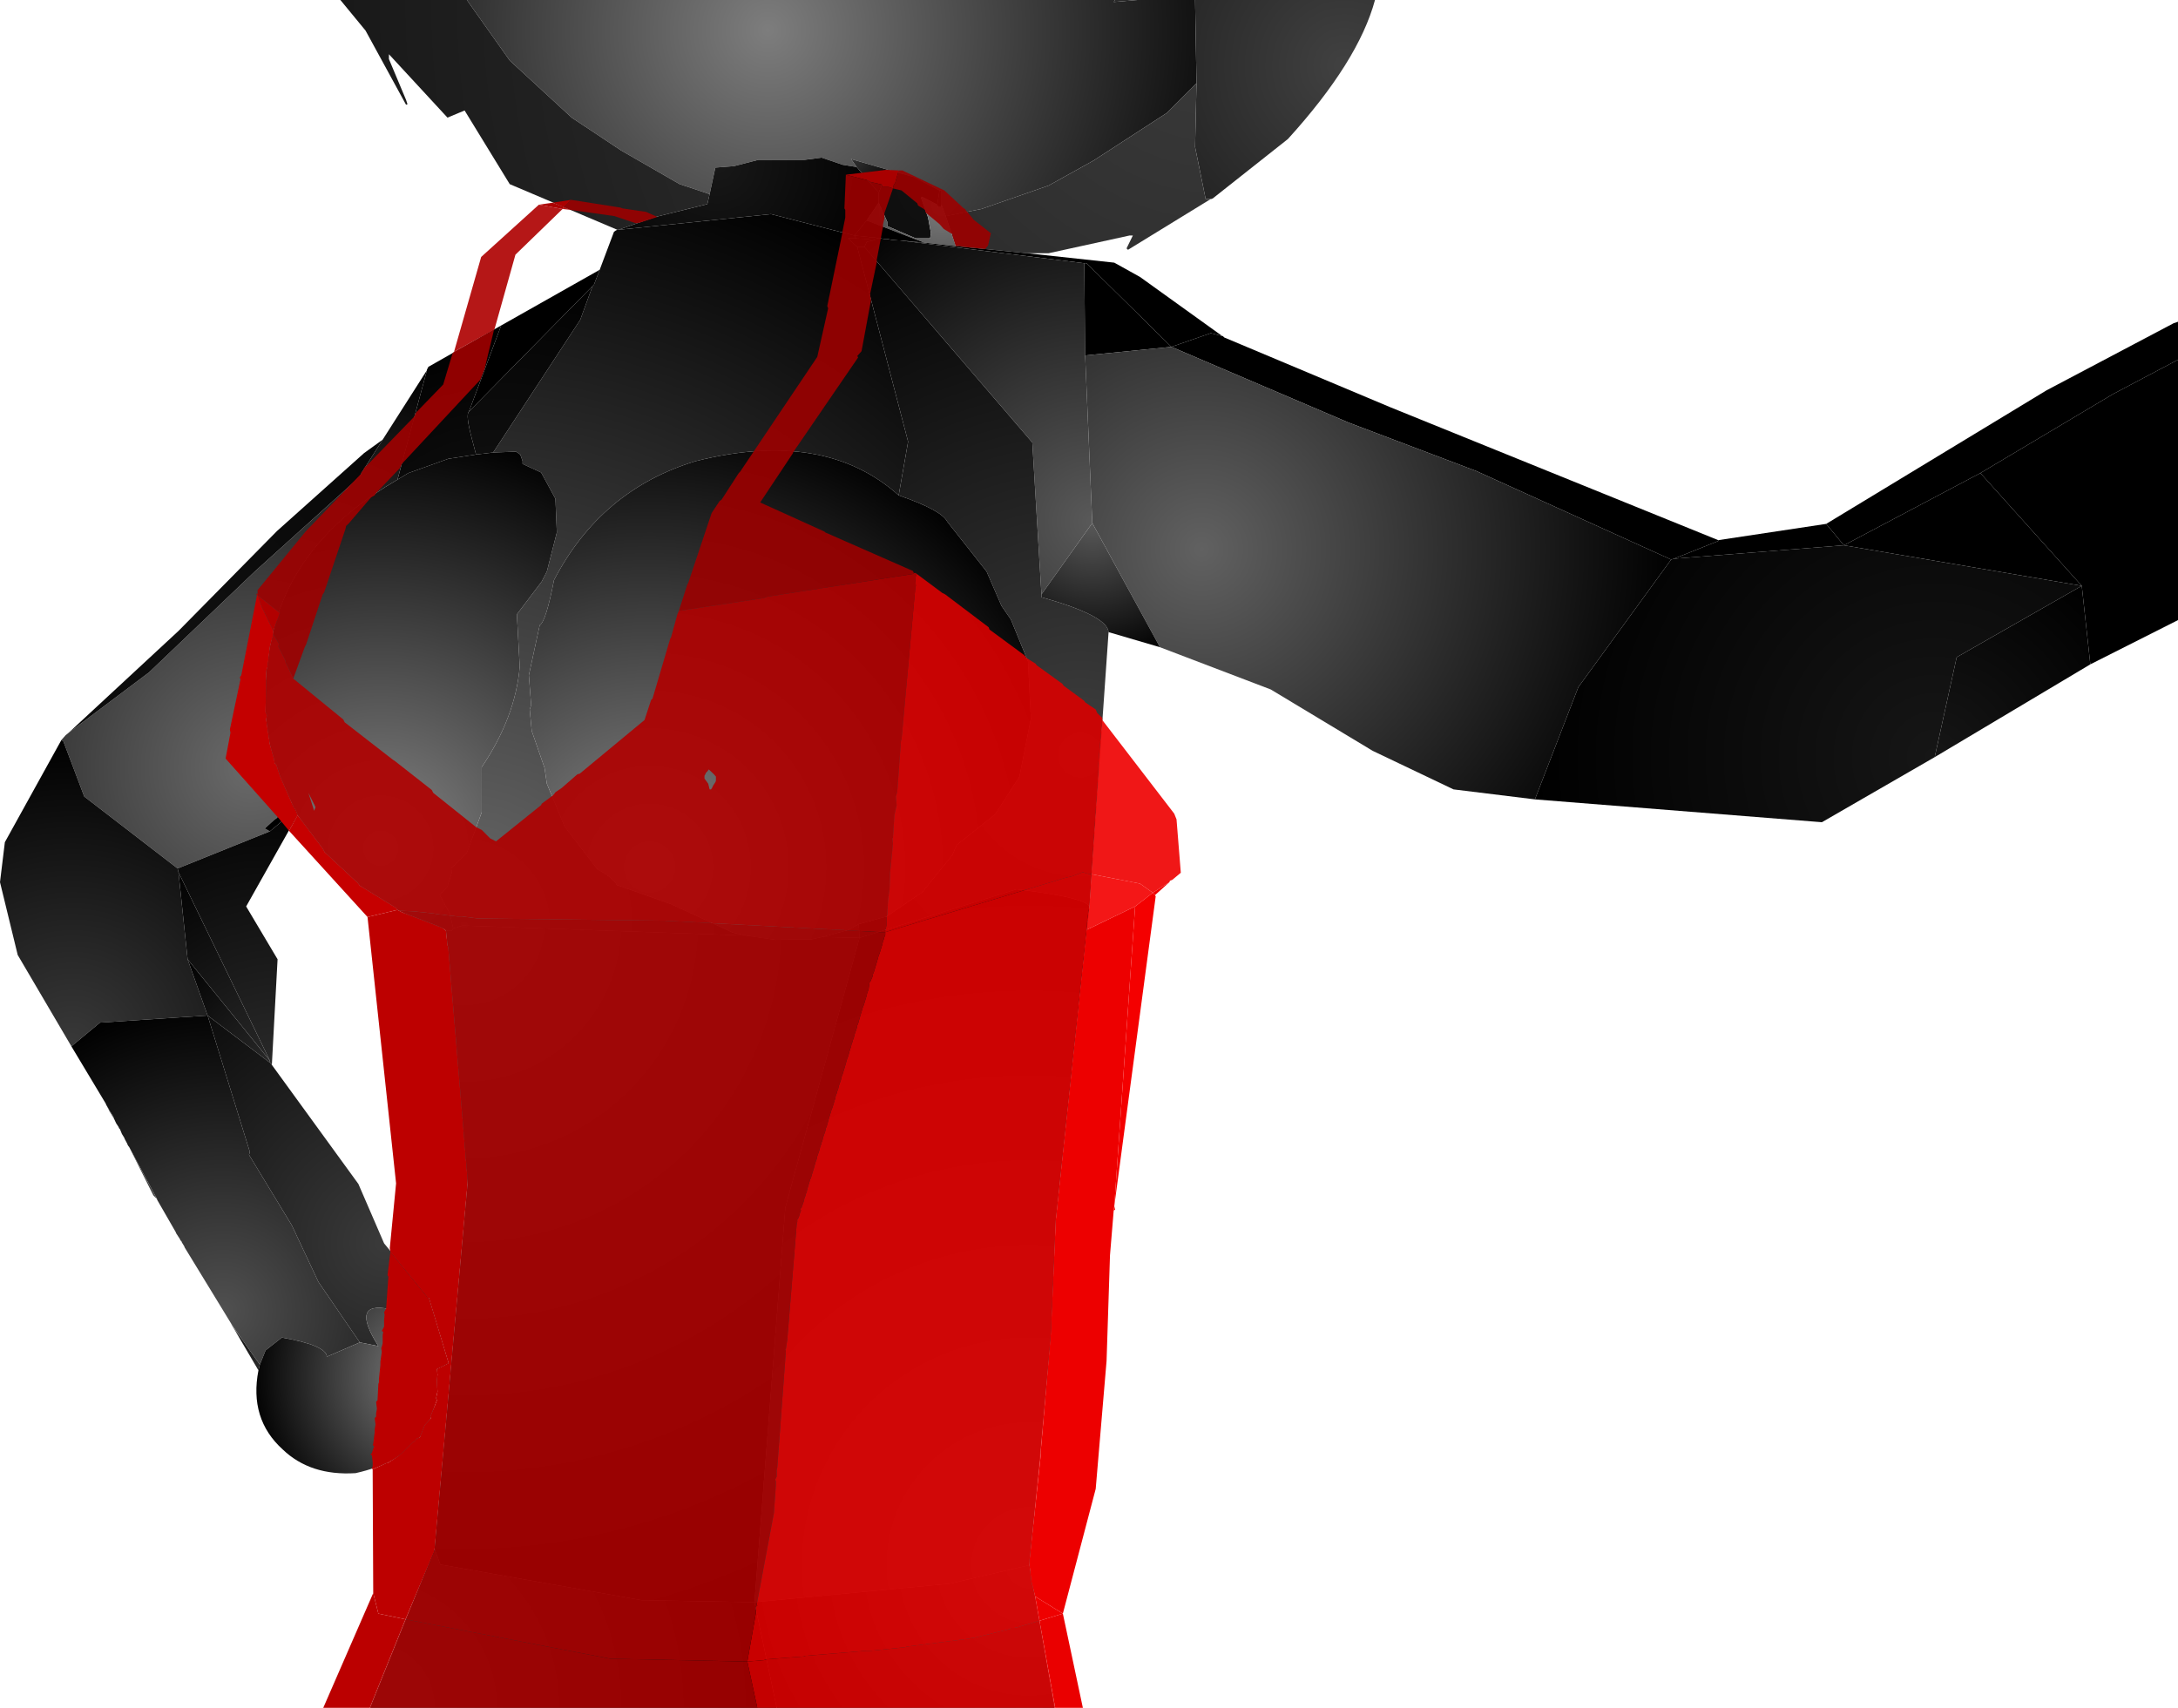 <?xml version="1.0" encoding="UTF-8" standalone="no"?>
<svg xmlns:xlink="http://www.w3.org/1999/xlink" height="299.1px" width="381.35px" xmlns="http://www.w3.org/2000/svg">
  <g transform="matrix(1.0, 0.0, 0.0, 1.0, 382.25, 300.0)">
    <path d="M-300.5 -300.0 L-187.0 -300.0 -187.25 -299.65 -183.15 -300.0 -173.0 -300.0 -172.75 -285.4 -177.9 -280.25 -190.75 -271.9 -198.65 -267.5 -210.4 -263.4 -216.65 -262.15 -217.4 -264.15 -217.4 -266.65 -217.75 -266.65 -222.25 -269.0 -226.75 -270.25 -233.25 -272.15 -232.25 -270.75 -234.75 -271.15 -238.4 -272.4 -241.4 -272.0 -249.5 -272.0 -253.75 -270.9 -257.0 -270.65 -258.0 -266.0 -263.25 -267.75 -273.5 -273.65 -282.15 -279.4 -293.0 -289.4 -300.5 -300.0" fill="url(#gradient0)" fill-rule="evenodd" stroke="none"/>
    <path d="M-187.0 -300.0 L-183.15 -300.0 -187.25 -299.65 -187.0 -300.0" fill="url(#gradient1)" fill-rule="evenodd" stroke="none"/>
    <path d="M-173.0 -300.0 L-141.5 -300.0 Q-144.4 -289.25 -156.75 -275.65 L-169.9 -265.25 -170.15 -265.15 -170.25 -265.15 -171.15 -265.15 -173.0 -274.25 -172.75 -285.4 -173.0 -300.0" fill="url(#gradient2)" fill-rule="evenodd" stroke="none"/>
    <path d="M-274.15 -259.75 L-293.0 -267.75 -300.9 -280.65 -303.9 -279.4 -314.15 -290.5 -314.15 -289.65 -311.15 -282.5 -310.9 -281.75 -311.15 -281.65 -318.25 -294.65 -322.65 -300.0 -300.5 -300.0 -293.0 -289.4 -282.15 -279.4 -273.5 -273.65 -263.25 -267.75 -258.0 -266.0 -258.4 -264.25 -267.5 -262.0 -274.0 -259.75 -274.15 -259.75 M-170.25 -265.15 L-184.75 -256.25 -185.0 -256.5 -183.9 -258.75 -184.5 -258.75 -198.65 -255.65 -202.4 -255.65 -214.9 -256.9 -216.65 -262.15 -210.4 -263.4 -198.65 -267.5 -190.75 -271.9 -177.9 -280.25 -172.75 -285.4 -173.0 -274.25 -171.15 -265.15 -170.25 -265.15" fill="url(#gradient3)" fill-rule="evenodd" stroke="none"/>
    <path d="M-228.4 -264.5 L-230.5 -261.4 -232.65 -258.75 -247.25 -262.5 -274.0 -259.75 -267.5 -262.0 -258.4 -264.25 -258.0 -266.0 -257.0 -270.65 -253.75 -270.9 -249.5 -272.0 -241.4 -272.0 -238.4 -272.4 -234.75 -271.15 -232.25 -270.75 -228.4 -266.25 -228.4 -264.5" fill="url(#gradient4)" fill-rule="evenodd" stroke="none"/>
    <path d="M-232.25 -270.75 L-233.25 -272.15 -226.75 -270.25 -228.4 -266.25 -232.25 -270.75" fill="url(#gradient5)" fill-rule="evenodd" stroke="none"/>
    <path d="M-226.75 -270.25 L-222.25 -269.0 -217.75 -266.65 -218.15 -264.15 -220.75 -265.5 -221.0 -265.4 -219.75 -261.9 -219.25 -259.15 -219.4 -258.25 -221.9 -258.25 -226.9 -260.4 -226.9 -261.15 -228.4 -264.5 -228.4 -266.25 -226.75 -270.25" fill="url(#gradient6)" fill-rule="evenodd" stroke="none"/>
    <path d="M-217.75 -266.65 L-217.4 -266.65 -217.4 -264.15 -217.5 -263.75 -218.0 -263.75 -218.15 -264.15 -217.75 -266.65" fill="url(#gradient7)" fill-rule="evenodd" stroke="none"/>
    <path d="M-216.65 -262.15 L-214.9 -256.9 -220.4 -257.5 -230.5 -261.4 -228.4 -264.5 -226.9 -261.15 -226.9 -260.4 -221.9 -258.25 -219.4 -258.25 -219.25 -259.15 -219.75 -261.9 -221.0 -265.4 -220.75 -265.5 -218.15 -264.15 -218.0 -263.75 -217.5 -263.75 -217.4 -264.15 -216.65 -262.15" fill="url(#gradient8)" fill-rule="evenodd" stroke="none"/>
    <path d="M-304.15 -136.9 L-304.4 -137.25 -303.9 -137.0 -304.15 -136.9 M-277.25 -252.75 L-274.75 -259.4 -274.4 -259.65 -274.15 -259.75 -274.0 -259.75 -247.25 -262.5 -232.65 -258.75 -232.4 -258.25 -233.75 -258.25 -232.15 -256.75 -223.25 -222.65 -224.9 -213.25 Q-237.9 -224.9 -260.4 -219.25 -277.0 -214.25 -285.25 -198.4 -286.65 -191.15 -287.75 -190.5 L-289.65 -181.75 -289.25 -176.5 -289.5 -175.75 -289.15 -172.0 -286.9 -165.5 -286.5 -162.75 -283.4 -155.25 -277.65 -147.75 Q-274.9 -146.25 -274.25 -145.0 L-264.75 -141.65 -253.9 -136.65 -251.65 -136.15 -301.25 -137.9 -302.9 -137.4 -303.5 -140.0 -305.25 -143.25 -303.9 -144.75 -303.15 -147.15 -303.25 -147.9 -300.5 -150.65 -297.9 -157.75 -297.9 -165.65 Q-292.0 -174.4 -291.25 -183.25 L-291.75 -192.4 -287.4 -198.15 -286.5 -199.9 -284.75 -206.75 -285.0 -212.65 -287.5 -217.25 -290.75 -218.75 -290.75 -219.25 -291.15 -220.4 -291.9 -220.9 -295.9 -220.75 -280.65 -244.0 -278.5 -249.9 -278.25 -250.15 -277.25 -252.75 M-231.9 -138.15 L-231.75 -135.75 -238.25 -135.9 -233.65 -137.15 -231.9 -138.15" fill="url(#gradient9)" fill-rule="evenodd" stroke="none"/>
    <path d="M-230.5 -261.4 L-220.4 -257.5 -224.75 -257.9 -225.0 -257.9 -226.15 -258.0 -226.9 -258.15 -227.4 -258.15 -228.0 -258.25 -228.5 -258.25 -229.0 -258.4 -229.75 -258.4 -230.15 -258.5 -232.65 -258.75 -230.5 -261.4" fill="url(#gradient10)" fill-rule="evenodd" stroke="none"/>
    <path d="M-202.4 -255.65 L-187.15 -254.0 -182.65 -251.5 -168.25 -241.15 -170.25 -241.65 -177.15 -239.25 -192.0 -253.9 -192.4 -253.9 -224.75 -257.9 -220.4 -257.5 -214.9 -256.9 -202.4 -255.65" fill="url(#gradient11)" fill-rule="evenodd" stroke="none"/>
    <path d="M-192.25 -237.75 L-191.0 -208.4 -199.9 -195.9 -201.5 -222.5 -230.9 -256.75 -230.5 -257.65 -228.9 -258.0 -232.4 -258.25 -232.65 -258.75 -230.15 -258.5 -229.75 -258.4 -229.0 -258.4 -228.5 -258.25 -228.0 -258.25 -227.4 -258.15 -226.9 -258.15 -226.15 -258.0 -225.0 -257.9 -224.75 -257.9 -192.4 -253.9 -192.25 -237.75" fill="url(#gradient12)" fill-rule="evenodd" stroke="none"/>
    <path d="M-232.4 -258.25 L-228.9 -258.0 -230.5 -257.65 -230.9 -256.75 -232.15 -256.75 -233.75 -258.25 -232.4 -258.25" fill="url(#gradient13)" fill-rule="evenodd" stroke="none"/>
    <path d="M-188.15 -189.25 L-191.5 -141.25 Q-192.5 -142.9 -204.25 -144.25 L-231.75 -135.75 -231.9 -138.15 -227.0 -139.5 -220.75 -143.75 -215.5 -150.25 -214.75 -152.0 -208.0 -157.4 -203.75 -164.0 -201.75 -174.15 -202.25 -184.15 -205.25 -191.5 -206.9 -193.9 -209.5 -199.9 -216.4 -208.65 Q-217.4 -210.65 -224.9 -213.25 L-223.25 -222.65 -232.15 -256.75 -230.9 -256.75 -201.5 -222.5 -199.9 -195.9 -199.9 -195.4 Q-188.25 -192.15 -188.15 -189.25" fill="url(#gradient14)" fill-rule="evenodd" stroke="none"/>
    <path d="M-224.9 -213.25 Q-217.4 -210.65 -216.4 -208.65 L-209.5 -199.9 -206.9 -193.9 -205.25 -191.5 -202.25 -184.15 -201.75 -174.15 -203.75 -164.0 -208.0 -157.4 -214.75 -152.0 -215.5 -150.25 -220.75 -143.75 -227.0 -139.5 -231.9 -138.15 -233.65 -137.15 -238.25 -135.9 -240.15 -135.5 -246.5 -135.4 -251.65 -136.15 -253.9 -136.65 -264.75 -141.65 -274.25 -145.0 Q-274.9 -146.25 -277.65 -147.75 L-283.4 -155.25 -286.5 -162.75 -286.9 -165.5 -289.15 -172.0 -289.5 -175.75 -289.25 -176.5 -289.65 -181.75 -287.75 -190.5 Q-286.65 -191.15 -285.25 -198.4 -277.0 -214.25 -260.4 -219.25 -237.9 -224.9 -224.9 -213.25" fill="url(#gradient15)" fill-rule="evenodd" stroke="none"/>
    <path d="M-306.15 -28.75 L-300.4 -92.5 -304.15 -136.9 -303.9 -137.0 -303.15 -137.0 -302.9 -137.4 -301.25 -137.9 -251.65 -136.15 -246.5 -135.4 -240.15 -135.5 -238.25 -135.9 -231.75 -135.75 -244.75 -88.5 -250.15 -19.4 -269.9 -19.75 -305.15 -26.0 -306.15 -28.75" fill="url(#gradient16)" fill-rule="evenodd" stroke="none"/>
    <path d="M-304.4 -137.25 Q-321.5 -142.65 -330.15 -157.25 L-330.5 -158.15 -330.9 -158.75 -331.15 -159.25 Q-338.65 -172.75 -334.15 -190.5 -329.9 -206.0 -312.65 -216.0 L-310.75 -217.15 -303.75 -219.65 -298.9 -220.4 -295.9 -220.75 -291.9 -220.9 -291.15 -220.4 -290.75 -219.25 -290.75 -218.75 -287.5 -217.25 -285.0 -212.65 -284.75 -206.75 -286.5 -199.9 -287.4 -198.15 -291.75 -192.4 -291.25 -183.25 Q-292.0 -174.4 -297.9 -165.65 L-297.9 -157.75 -300.5 -150.65 -303.25 -147.9 -303.15 -147.15 -303.9 -144.75 -305.25 -143.25 -303.5 -140.0 -302.9 -137.4 -303.15 -137.0 -303.9 -137.0 -304.4 -137.25" fill="url(#gradient17)" fill-rule="evenodd" stroke="none"/>
    <path d="M-298.9 -220.4 L-299.65 -223.25 Q-300.75 -227.4 -300.15 -227.9 L-278.5 -249.9 -280.65 -244.0 -295.9 -220.75 -298.9 -220.4" fill="url(#gradient18)" fill-rule="evenodd" stroke="none"/>
    <path d="M-294.5 -243.0 L-277.25 -252.75 -278.25 -250.15 -278.5 -249.9 -300.15 -227.9 -294.5 -243.0" fill="url(#gradient19)" fill-rule="evenodd" stroke="none"/>
    <path d="M-81.4 -205.4 L-81.4 -205.25 -89.15 -202.15 -89.65 -202.0 -123.75 -217.5 -146.15 -226.0 -177.15 -239.25 -170.25 -241.65 -168.25 -241.15 -168.15 -241.15 -167.9 -240.9 -138.75 -228.65 -81.4 -205.4" fill="url(#gradient20)" fill-rule="evenodd" stroke="none"/>
    <path d="M-177.15 -239.25 L-192.25 -237.75 -192.4 -253.9 -192.0 -253.9 -177.15 -239.25" fill="url(#gradient21)" fill-rule="evenodd" stroke="none"/>
    <path d="M-307.5 -235.15 L-307.5 -235.25 -307.25 -235.75 -294.5 -243.0 -300.15 -227.9 Q-300.75 -227.4 -299.65 -223.25 L-298.9 -220.4 -303.75 -219.65 -310.75 -217.15 -312.65 -216.0 -307.5 -235.15" fill="url(#gradient22)" fill-rule="evenodd" stroke="none"/>
    <path d="M-371.5 -170.4 L-370.75 -171.25 -370.25 -171.65 -356.15 -182.25 -337.65 -199.9 -319.25 -216.5 -318.9 -217.25 -315.25 -223.0 -307.5 -235.15 -312.65 -216.0 Q-329.9 -206.0 -334.15 -190.5 -338.65 -172.75 -331.15 -159.25 L-334.25 -156.4 -335.9 -154.9 -335.0 -154.4 -351.15 -147.9 -367.5 -160.5 -371.15 -170.15 -371.5 -170.4" fill="url(#gradient23)" fill-rule="evenodd" stroke="none"/>
    <path d="M-370.25 -171.65 L-351.0 -189.5 -333.75 -207.0 -318.5 -220.65 -315.25 -223.0 -318.9 -217.25 -319.25 -216.5 -337.65 -199.9 -356.15 -182.25 -370.25 -171.65" fill="url(#gradient24)" fill-rule="evenodd" stroke="none"/>
    <path d="M-62.5 -208.25 L-59.4 -204.5 -89.15 -202.15 -81.4 -205.25 -81.4 -205.4 -62.5 -208.25" fill="url(#gradient25)" fill-rule="evenodd" stroke="none"/>
    <path d="M-59.4 -204.5 L-62.5 -208.25 -23.9 -231.65 -1.65 -243.4 -0.9 -243.65 -0.9 -237.0 -12.25 -231.0 -35.5 -217.15 -59.4 -204.5" fill="url(#gradient26)" fill-rule="evenodd" stroke="none"/>
    <path d="M-35.5 -217.15 L-12.25 -231.0 -0.9 -237.0 -0.9 -191.4 -16.25 -183.65 -17.75 -197.4 -35.5 -217.15" fill="url(#gradient27)" fill-rule="evenodd" stroke="none"/>
    <path d="M-59.4 -204.5 L-35.5 -217.15 -17.75 -197.4 -59.4 -204.5" fill="url(#gradient28)" fill-rule="evenodd" stroke="none"/>
    <path d="M-113.5 -160.0 L-127.75 -161.75 -141.9 -168.5 -159.75 -179.25 -179.15 -186.65 -191.0 -208.4 -192.25 -237.75 -177.15 -239.25 -146.15 -226.0 -123.75 -217.5 -89.65 -202.0 -105.9 -179.65 -113.5 -160.0" fill="url(#gradient29)" fill-rule="evenodd" stroke="none"/>
    <path d="M-179.15 -186.65 L-188.0 -189.25 -188.15 -189.25 Q-188.25 -192.15 -199.9 -195.4 L-199.9 -195.9 -191.0 -208.4 -179.15 -186.65" fill="url(#gradient30)" fill-rule="evenodd" stroke="none"/>
    <path d="M-89.15 -202.15 L-59.4 -204.5 -17.75 -197.4 -39.65 -184.9 -43.5 -167.4 -63.25 -156.0 -113.5 -160.0 -105.9 -179.65 -89.65 -202.0 -89.15 -202.15" fill="url(#gradient31)" fill-rule="evenodd" stroke="none"/>
    <path d="M-191.5 -141.25 L-197.4 -86.25 -198.15 -66.65 -202.0 -25.9 -215.9 -22.65 -250.15 -19.4 -244.75 -88.5 -231.75 -135.75 -204.25 -144.25 Q-192.5 -142.9 -191.5 -141.25" fill="url(#gradient32)" fill-rule="evenodd" stroke="none"/>
    <path d="M-17.75 -197.4 L-16.25 -183.65 -43.5 -167.4 -39.65 -184.9 -17.75 -197.4" fill="url(#gradient33)" fill-rule="evenodd" stroke="none"/>
    <path d="M-369.75 -116.75 L-379.15 -132.75 -382.25 -145.5 -381.4 -152.5 -371.5 -170.4 -371.15 -170.15 -367.5 -160.5 -351.15 -147.9 -351.0 -147.25 -349.4 -132.0 -345.9 -122.15 -364.75 -120.9 -369.75 -116.75" fill="url(#gradient34)" fill-rule="evenodd" stroke="none"/>
    <path d="M-341.75 -68.15 L-349.9 -81.5 -350.0 -81.75 -350.4 -82.4 -350.5 -82.65 -350.65 -82.75 -350.75 -83.0 -351.4 -84.0 -351.5 -84.25 -354.75 -89.9 -354.75 -90.0 -359.65 -99.15 -359.75 -99.25 -359.9 -99.5 -360.0 -99.75 -360.4 -100.5 -360.5 -100.75 -360.9 -101.4 -361.25 -102.25 -361.4 -102.4 -361.5 -102.65 -361.9 -103.25 -362.25 -104.0 -362.4 -104.4 -363.65 -106.5 -363.75 -106.75 -369.75 -116.75 -364.75 -120.9 -345.9 -122.15 -338.5 -98.25 -338.65 -97.75 -331.15 -85.4 -326.5 -75.5 -319.25 -64.9 -325.0 -62.4 Q-325.15 -64.4 -332.9 -65.75 L-335.75 -63.5 -336.75 -61.0 -339.75 -65.25 -341.75 -68.15" fill="url(#gradient35)" fill-rule="evenodd" stroke="none"/>
    <path d="M-345.9 -122.15 L-349.4 -132.0 -335.0 -114.25 -335.0 -113.9 -345.9 -122.15" fill="url(#gradient36)" fill-rule="evenodd" stroke="none"/>
    <path d="M-349.4 -132.0 L-351.0 -147.25 -335.0 -114.25 -349.4 -132.0" fill="url(#gradient37)" fill-rule="evenodd" stroke="none"/>
    <path d="M-330.15 -157.25 L-339.15 -141.25 -333.65 -132.0 -334.65 -113.5 -334.75 -113.65 -335.0 -113.9 -335.0 -114.25 -351.0 -147.25 -351.15 -147.9 -335.0 -154.4 -330.5 -158.15 -330.15 -157.25" fill="url(#gradient38)" fill-rule="evenodd" stroke="none"/>
    <path d="M-330.9 -158.75 L-330.5 -158.15 -335.0 -154.4 -335.9 -154.9 -334.25 -156.4 -330.9 -158.75" fill="url(#gradient39)" fill-rule="evenodd" stroke="none"/>
    <path d="M-331.15 -159.25 L-330.9 -158.75 -334.25 -156.4 -331.15 -159.25" fill="url(#gradient40)" fill-rule="evenodd" stroke="none"/>
    <path d="M-334.65 -113.5 L-319.5 -92.65 -315.0 -82.25 -307.15 -72.65 -303.75 -61.25 -306.25 -61.75 Q-308.4 -68.65 -314.15 -70.75 -321.0 -72.15 -316.0 -64.25 L-319.25 -64.9 -326.5 -75.5 -331.15 -85.4 -338.65 -97.75 -338.5 -98.25 -345.9 -122.15 -335.0 -113.9 -334.75 -113.65 -334.65 -113.5" fill="url(#gradient41)" fill-rule="evenodd" stroke="none"/>
    <path d="M-341.25 -67.25 L-341.65 -67.9 -341.75 -68.15 -339.75 -65.25 -341.25 -67.25 M-363.0 -105.25 L-363.15 -105.5 -363.25 -105.75 -363.65 -106.5 -362.4 -104.4 -363.0 -105.25" fill="url(#gradient42)" fill-rule="evenodd" stroke="none"/>
    <path d="M-354.75 -90.0 L-355.4 -90.65 -359.65 -99.15 -354.75 -90.0 M-362.25 -104.0 L-363.0 -105.25 -362.4 -104.4 -362.25 -104.0" fill="url(#gradient43)" fill-rule="evenodd" stroke="none"/>
    <path d="M-337.0 -60.0 L-341.25 -67.25 -339.75 -65.25 -336.75 -61.0 -337.0 -60.0" fill="url(#gradient44)" fill-rule="evenodd" stroke="none"/>
    <path d="M-305.75 -60.25 Q-304.65 -45.4 -320.0 -42.0 -327.9 -41.5 -332.75 -46.15 -338.65 -51.5 -337.0 -60.0 L-336.75 -61.0 -335.75 -63.5 -332.9 -65.75 Q-325.15 -64.4 -325.0 -62.4 L-319.25 -64.9 -316.0 -64.25 Q-321.0 -72.15 -314.15 -70.75 -308.4 -68.65 -306.25 -61.75 L-305.75 -60.25" fill="url(#gradient45)" fill-rule="evenodd" stroke="none"/>
    <path d="M-303.75 -61.25 L-305.75 -60.25 -306.25 -61.75 -303.75 -61.25" fill="url(#gradient46)" fill-rule="evenodd" stroke="none"/>
    <path d="M-202.0 -25.9 L-197.65 -0.9 -246.25 -0.9 -250.15 -19.4 -215.9 -22.65 -202.0 -25.9" fill="url(#gradient47)" fill-rule="evenodd" stroke="none"/>
    <path d="M-246.25 -0.9 L-317.4 -0.9 -306.15 -28.75 -305.15 -26.0 -269.9 -19.75 -250.15 -19.4 -246.25 -0.9" fill="url(#gradient48)" fill-rule="evenodd" stroke="none"/>
    <path d="M-234.15 -269.4 L-227.15 -270.25 -224.9 -270.15 -225.5 -268.0 -225.75 -267.65 -225.9 -267.0 -226.65 -267.25 -227.75 -267.25 -227.75 -267.65 -229.9 -268.15 -230.25 -268.4 -234.15 -269.4" fill="#a90000" fill-rule="evenodd" stroke="none"/>
    <path d="M-224.9 -270.15 L-224.25 -270.15 -216.9 -266.65 -213.5 -263.5 -213.25 -263.4 -213.15 -263.15 -212.9 -262.9 -211.75 -261.5 -208.75 -259.15 -209.25 -257.0 -209.75 -256.4 -213.4 -256.75 -214.25 -256.9 -214.9 -256.9 -215.5 -258.75 -215.5 -259.0 -217.0 -259.9 -217.75 -260.75 -220.15 -262.75 -220.25 -263.0 -220.25 -263.15 -220.5 -263.4 -221.5 -264.0 -221.65 -264.4 -224.4 -266.65 -225.9 -267.0 -227.4 -262.65 -227.4 -261.75 -227.65 -260.65 -227.65 -260.25 -228.75 -254.4 -228.75 -254.0 -229.9 -248.5 -229.75 -247.4 -231.4 -238.5 -232.15 -237.65 -232.0 -237.4 -243.4 -220.75 -243.4 -220.65 -249.15 -212.0 -237.9 -206.9 -237.75 -206.75 -222.4 -200.0 -222.25 -199.65 -222.25 -199.5 -247.9 -195.5 -248.5 -195.25 -263.4 -193.0 -261.9 -197.65 -261.75 -197.9 -257.65 -210.15 -256.25 -212.25 -255.9 -212.5 -252.9 -217.15 -252.65 -217.4 -239.15 -237.5 -237.25 -246.0 -237.4 -246.4 -234.75 -259.25 -234.75 -259.4 -234.25 -261.9 -234.25 -263.25 -234.4 -263.5 -234.15 -269.4 -230.25 -268.4 -229.9 -268.15 -227.75 -267.65 -227.75 -267.25 -226.65 -267.25 -225.9 -267.0 -225.75 -267.65 -225.5 -268.0 -224.9 -270.15 M-282.25 -265.0 L-273.65 -263.65 -273.25 -263.5 -269.15 -262.9 -267.15 -262.0 -270.25 -261.0 -270.9 -260.9 -274.65 -262.15 -282.4 -263.25 -283.5 -263.75 -282.25 -265.0" fill="#9b0000" fill-opacity="0.91" fill-rule="evenodd" stroke="none"/>
    <path d="M-222.25 -199.65 L-221.9 -199.65 -221.75 -199.5 -222.0 -198.75 -221.9 -197.4 -222.0 -197.15 -222.0 -196.9 -224.4 -170.5 -224.5 -170.25 -225.15 -161.25 -225.4 -160.5 -225.25 -159.0 -225.65 -157.25 -225.9 -153.25 -226.0 -153.15 -225.9 -152.25 -226.4 -147.15 -226.5 -144.25 -226.75 -142.5 -226.9 -139.9 -226.9 -139.75 -227.0 -139.5 -227.0 -138.0 -227.25 -137.0 -227.25 -136.75 -228.0 -136.75 -265.75 -138.75 -298.65 -139.15 -301.4 -139.5 -302.25 -139.5 -305.65 -139.9 -306.15 -140.0 -309.9 -140.4 -312.4 -140.5 -312.65 -140.65 -312.75 -140.9 -319.25 -144.9 -319.65 -145.4 -325.4 -150.75 -325.75 -151.4 -330.15 -157.25 -330.5 -158.15 -330.9 -158.75 -333.25 -164.15 -333.9 -166.15 -334.15 -166.25 -334.25 -167.0 -335.0 -169.65 -335.65 -174.0 -335.5 -174.75 -335.75 -175.25 -335.65 -182.5 -335.4 -183.25 -335.0 -186.75 -334.4 -188.9 -333.4 -187.25 -333.5 -186.75 -332.25 -184.25 -332.25 -184.0 -330.9 -181.15 -322.15 -174.0 -321.9 -173.5 -313.4 -166.9 -313.15 -166.75 -306.65 -161.65 -306.4 -161.15 -298.9 -155.15 -297.9 -154.65 -296.4 -153.15 -295.4 -152.65 -287.5 -159.0 -287.4 -159.25 -285.5 -160.65 -285.25 -160.9 -285.0 -161.25 -283.9 -162.0 -281.15 -164.4 -280.75 -164.5 -269.4 -173.9 -268.25 -177.4 -268.0 -177.65 -264.9 -188.15 -264.75 -188.4 -263.65 -192.4 -263.4 -193.0 -248.5 -195.25 -247.9 -195.5 -222.25 -199.5 -222.25 -199.65 M-327.25 -158.0 L-327.0 -158.65 -327.15 -158.9 -327.15 -159.0 -327.25 -159.15 -328.25 -161.15 -327.25 -158.0 M-258.9 -163.65 L-258.25 -162.75 -258.0 -161.75 -257.75 -161.75 -257.5 -162.15 -257.4 -162.4 -257.0 -163.0 -256.9 -163.25 -256.9 -164.0 -257.25 -164.4 -258.15 -165.25 -258.4 -164.9 -258.65 -164.65 -258.75 -164.4 -258.9 -164.15 -258.9 -163.65" fill="#b00000" fill-opacity="0.91" fill-rule="evenodd" stroke="none"/>
    <path d="M-285.5 -264.5 L-282.25 -265.0 -283.5 -263.75 -285.5 -264.5" fill="#ac0000" fill-rule="evenodd" stroke="none"/>
    <path d="M-287.9 -264.15 L-285.5 -264.5 -283.5 -263.75 -283.75 -263.4 -287.9 -264.15" fill="#ad0000" fill-rule="evenodd" stroke="none"/>
    <path d="M-302.75 -238.4 L-298.0 -255.0 -287.9 -264.15 -283.75 -263.4 -292.0 -255.4 -295.65 -242.4 -295.75 -242.25 -302.75 -238.4" fill="#ae0000" fill-opacity="0.91" fill-rule="evenodd" stroke="none"/>
    <path d="M-337.15 -196.0 L-337.15 -196.65 -328.75 -206.9 -319.15 -216.9 -319.0 -217.0 -319.0 -217.25 -318.75 -217.5 -318.4 -218.15 -318.0 -218.5 -309.75 -227.0 -309.4 -227.75 -304.65 -232.65 -303.0 -238.15 -302.75 -238.4 -295.75 -242.25 -297.4 -235.4 -298.15 -233.5 -311.9 -218.75 -312.25 -218.0 -316.4 -213.65 -316.65 -213.25 -317.25 -212.9 -317.4 -212.75 -321.25 -208.25 -321.65 -207.9 -321.75 -207.4 -325.5 -196.25 -325.75 -195.9 -328.65 -187.15 -328.9 -186.65 -330.9 -181.15 -332.25 -184.0 -332.25 -184.25 -333.5 -186.75 -333.4 -187.25 -334.4 -188.9 -334.4 -189.5 -333.25 -192.65 -337.15 -195.75 -337.15 -196.0" fill="#9e0000" fill-opacity="0.91" fill-rule="evenodd" stroke="none"/>
    <path d="M-282.4 -263.25 L-283.75 -263.4 -283.5 -263.75 -282.4 -263.25" fill="#ab0000" fill-opacity="0.91" fill-rule="evenodd" stroke="none"/>
    <path d="M-331.65 -154.5 L-333.5 -156.75 -342.75 -167.15 -341.9 -171.65 -342.0 -172.25 -340.15 -181.0 -340.25 -181.4 -340.0 -181.75 -337.25 -195.75 -337.15 -195.75 -336.4 -193.65 -334.4 -189.5 -334.4 -188.9 -335.0 -186.75 -335.4 -183.25 -335.65 -182.5 -335.75 -175.25 -335.5 -174.75 -335.65 -174.0 -335.0 -169.65 -334.25 -167.0 -334.15 -166.25 -333.9 -166.15 -333.25 -164.15 -330.9 -158.75 -330.5 -158.15 -330.15 -157.25 -331.65 -154.5" fill="#c40000" fill-rule="evenodd" stroke="none"/>
    <path d="M-337.25 -195.75 L-337.4 -196.0 -337.15 -196.0 -337.15 -195.75 -337.25 -195.75 M-334.4 -189.5 L-336.4 -193.65 -337.15 -195.75 -333.25 -192.65 -334.4 -189.5" fill="#b10000" fill-rule="evenodd" stroke="none"/>
    <path d="M-221.75 -199.5 L-217.25 -196.15 -216.75 -195.9 -209.15 -190.15 -209.0 -189.75 -202.9 -185.25 -202.5 -184.75 -200.9 -183.75 -200.75 -183.5 -196.25 -180.25 -196.0 -179.9 -192.4 -177.25 -192.25 -177.0 -190.4 -175.75 -190.15 -175.15 -189.25 -174.25 -189.25 -173.9 -190.0 -165.65 -189.9 -165.5 -191.15 -146.9 -191.9 -147.0 -192.65 -147.25 -194.65 -146.5 -195.75 -146.25 -227.25 -136.75 -227.25 -137.0 -227.0 -138.0 -227.0 -139.5 -226.9 -139.75 -226.9 -139.9 -226.75 -142.5 -226.5 -144.25 -226.4 -147.15 -225.9 -152.25 -226.0 -153.15 -225.9 -153.25 -225.65 -157.25 -225.25 -159.0 -225.4 -160.5 -225.15 -161.25 -224.5 -170.25 -224.4 -170.5 -222.0 -196.9 -222.0 -197.15 -221.9 -197.4 -222.0 -198.75 -221.75 -199.5" fill="#d80000" fill-opacity="0.91" fill-rule="evenodd" stroke="none"/>
    <path d="M-227.25 -136.75 L-195.75 -146.25 -194.65 -146.5 -192.65 -147.25 -191.9 -147.0 -191.15 -146.9 -191.5 -141.25 -191.9 -138.9 -191.75 -138.65 -192.0 -138.4 -191.9 -137.4 -192.0 -137.15 -197.4 -86.25 -198.25 -66.5 -200.0 -46.15 -200.0 -45.4 -202.0 -26.65 -202.0 -25.9 -201.65 -23.0 -201.0 -20.4 -200.25 -16.15 -204.15 -15.0 -204.65 -14.9 -205.25 -14.9 -205.4 -14.75 -205.65 -14.65 -211.75 -13.15 -212.0 -13.15 -212.65 -13.0 -223.25 -11.65 -223.9 -11.5 -229.75 -10.9 -230.5 -10.9 -241.25 -10.0 -241.5 -9.9 -248.0 -9.4 -248.5 -9.25 -251.4 -9.0 -249.9 -17.5 -249.9 -18.65 -249.65 -18.75 -249.75 -19.0 -246.75 -35.0 -246.4 -39.9 -246.4 -40.5 -246.5 -40.9 -246.25 -41.4 -246.25 -42.5 -246.15 -43.0 -244.65 -63.4 -244.75 -63.75 -244.65 -63.75 -244.4 -65.4 -242.75 -85.65 -242.65 -86.0 -242.65 -86.4 -242.4 -86.75 -242.15 -87.65 -242.0 -88.0 -242.15 -88.25 -241.9 -88.5 -241.5 -89.65 -241.4 -90.15 -241.25 -90.5 -241.15 -90.9 -241.0 -91.25 -240.9 -91.75 -240.4 -93.4 -240.25 -93.75 -239.75 -95.4 -239.4 -96.65 -239.25 -97.0 -239.15 -97.5 -238.75 -98.65 -238.65 -99.15 -238.5 -99.5 -238.4 -99.9 -238.25 -100.25 -238.15 -100.75 -237.75 -101.9 -237.65 -102.4 -237.5 -102.75 -237.15 -104.0 -236.65 -105.65 -236.5 -106.0 -236.0 -107.65 -235.9 -108.15 -235.75 -108.5 -235.65 -108.9 -235.5 -109.25 -235.4 -109.75 -235.0 -110.9 -234.9 -111.4 -234.75 -111.75 -234.25 -113.4 -233.9 -114.65 -233.75 -115.0 -233.4 -116.25 -233.25 -116.65 -233.15 -117.15 -233.0 -117.5 -232.9 -117.9 -232.75 -118.25 -232.65 -118.75 -232.25 -119.9 -232.15 -120.4 -232.0 -120.75 -231.65 -122.0 -231.15 -123.65 -231.0 -124.0 -230.5 -125.65 -230.4 -126.15 -230.25 -126.5 -230.15 -126.9 -230.0 -128.0 -229.9 -128.0 -229.5 -128.9 -229.4 -129.4 -229.25 -129.75 -228.75 -131.4 -228.4 -132.65 -228.25 -133.0 -227.75 -134.65 -227.65 -135.15 -227.5 -135.5 -227.4 -135.9 -227.25 -136.25 -227.25 -136.75" fill="#dd0000" fill-opacity="0.91" fill-rule="evenodd" stroke="none"/>
    <path d="M-189.25 -173.9 L-176.65 -157.5 -176.25 -156.5 -175.5 -147.15 -177.0 -145.9 -177.4 -145.75 -177.5 -145.5 -180.4 -143.65 -182.65 -145.25 -191.15 -146.9 -189.9 -165.5 -190.0 -165.65 -189.25 -173.9" fill="#ee0000" fill-opacity="0.91" fill-rule="evenodd" stroke="none"/>
    <path d="M-317.9 -139.4 L-331.65 -154.5 -330.15 -157.25 -325.75 -151.4 -325.4 -150.75 -319.65 -145.4 -319.25 -144.9 -312.75 -140.9 -312.65 -140.65 -317.9 -139.4" fill="#c60000" fill-rule="evenodd" stroke="none"/>
    <path d="M-177.5 -145.5 L-180.0 -143.25 -180.4 -143.65 -177.5 -145.5 M-200.25 -16.15 L-201.0 -20.4 -196.15 -17.4 -200.25 -16.15" fill="#ef0000" fill-rule="evenodd" stroke="none"/>
    <path d="M-191.15 -146.9 L-182.65 -145.25 -180.4 -143.65 -183.5 -141.25 -192.0 -137.15 -191.9 -137.4 -192.0 -138.4 -191.75 -138.65 -191.9 -138.9 -191.5 -141.25 -191.15 -146.9" fill="#f30000" fill-opacity="0.91" fill-rule="evenodd" stroke="none"/>
    <path d="M-187.25 -88.0 L-187.9 -80.15 -188.5 -61.65 -190.4 -39.25 -196.15 -17.4 -201.0 -20.4 -201.65 -23.0 -202.0 -25.9 -202.0 -26.65 -200.0 -45.4 -200.0 -46.15 -198.25 -66.5 -197.4 -86.25 -192.0 -137.15 -183.5 -141.25 -187.15 -88.75 -187.25 -88.0" fill="#ed0000" fill-rule="evenodd" stroke="none"/>
    <path d="M-180.0 -143.25 L-179.9 -143.0 -187.15 -88.75 -187.0 -88.15 -187.25 -88.0 -187.15 -88.75 -183.5 -141.25 -180.4 -143.65 -180.0 -143.25" fill="#f40000" fill-rule="evenodd" stroke="none"/>
    <path d="M-316.9 -21.0 L-317.0 -42.65 -314.65 -43.75 -314.4 -43.75 -312.5 -45.0 -311.9 -45.5 -310.0 -47.4 -309.75 -47.5 -309.5 -47.75 -309.4 -48.0 -308.75 -48.25 -307.9 -50.4 -306.75 -51.65 -306.9 -51.9 -305.75 -54.75 -305.9 -55.15 -305.65 -56.25 -305.75 -58.15 -305.65 -59.25 -305.75 -60.25 -303.75 -61.25 -303.75 -61.4 -307.15 -72.65 -307.5 -72.75 -307.5 -72.9 -313.9 -80.75 -314.0 -81.4 -312.9 -92.75 -317.9 -139.4 -312.65 -140.65 -312.4 -140.5 -311.9 -140.25 -305.15 -137.65 -304.4 -137.25 -304.15 -136.9 -303.9 -134.5 -303.75 -134.0 -303.75 -133.9 -300.4 -93.65 -300.4 -92.5 -306.15 -28.75 -306.25 -28.25 -311.25 -16.4 -316.0 -17.4 -316.9 -21.0" fill="#bd0000" fill-rule="evenodd" stroke="none"/>
    <path d="M-227.25 -136.75 L-227.25 -136.25 -227.4 -135.9 -227.5 -135.5 -227.65 -135.15 -227.75 -134.65 -228.25 -133.0 -228.4 -132.65 -228.75 -131.4 -229.25 -129.75 -229.4 -129.4 -229.5 -128.9 -229.9 -128.0 -230.0 -128.0 -230.15 -126.9 -230.25 -126.5 -230.4 -126.15 -230.5 -125.65 -231.0 -124.0 -231.15 -123.65 -231.65 -122.0 -232.0 -120.75 -232.15 -120.4 -232.25 -119.9 -232.65 -118.75 -232.75 -118.25 -232.9 -117.9 -233.0 -117.5 -233.15 -117.15 -233.25 -116.65 -233.4 -116.25 -233.75 -115.0 -233.9 -114.65 -234.25 -113.4 -234.75 -111.75 -234.9 -111.4 -235.0 -110.9 -235.4 -109.75 -235.5 -109.25 -235.65 -108.9 -235.75 -108.5 -235.9 -108.15 -236.0 -107.65 -236.5 -106.0 -236.65 -105.65 -237.15 -104.0 -237.5 -102.75 -237.65 -102.4 -237.75 -101.9 -238.15 -100.75 -238.25 -100.25 -238.4 -99.9 -238.5 -99.5 -238.65 -99.15 -238.75 -98.65 -239.15 -97.5 -239.25 -97.0 -239.4 -96.65 -239.75 -95.4 -240.25 -93.75 -240.4 -93.4 -240.9 -91.75 -241.0 -91.25 -241.15 -90.9 -241.25 -90.5 -241.4 -90.15 -241.5 -89.65 -241.9 -88.5 -242.15 -88.25 -242.0 -88.0 -242.15 -87.65 -242.4 -86.75 -242.65 -86.4 -242.65 -86.0 -242.75 -85.65 -244.4 -65.4 -244.65 -63.75 -244.75 -63.75 -244.65 -63.4 -246.15 -43.0 -246.25 -42.5 -246.25 -41.4 -246.5 -40.9 -246.4 -40.5 -246.4 -39.9 -246.75 -35.0 -249.75 -19.0 -249.65 -18.75 -249.9 -18.65 -249.9 -17.5 -251.4 -9.0 -275.4 -9.5 -311.25 -16.4 -306.25 -28.25 -306.15 -28.75 -300.4 -92.5 -300.4 -93.65 -303.75 -133.9 -303.75 -134.0 -303.9 -134.5 -304.15 -136.9 -304.4 -137.25 -305.15 -137.65 -311.9 -140.25 -312.4 -140.5 -309.9 -140.4 -306.15 -140.0 -305.65 -139.9 -302.25 -139.5 -301.4 -139.5 -298.65 -139.15 -265.75 -138.75 -228.0 -136.75 -227.25 -136.75" fill="#a70000" fill-opacity="0.91" fill-rule="evenodd" stroke="none"/>
    <path d="M-317.5 -0.9 L-325.65 -0.9 -316.9 -21.0 -316.0 -17.4 -311.25 -16.4 -317.5 -0.9 M-317.0 -42.65 L-317.15 -42.9 -317.0 -43.15 -317.0 -44.0 -317.15 -45.15 -317.4 -45.25 -317.15 -45.5 -316.75 -46.75 -317.0 -46.9 -316.9 -47.15 -316.65 -49.15 -316.65 -49.65 -316.5 -50.5 -316.65 -51.65 -316.4 -51.9 -316.4 -52.5 -316.25 -53.25 -316.4 -54.5 -316.15 -54.75 -316.0 -57.65 -315.9 -57.9 -315.9 -58.5 -315.65 -60.9 -315.65 -61.5 -315.4 -63.25 -315.5 -63.9 -315.4 -64.15 -315.25 -64.75 -315.25 -66.15 -315.15 -66.75 -315.4 -66.9 -315.0 -67.65 -315.0 -68.9 -314.9 -69.75 -315.0 -70.15 -314.75 -70.65 -314.65 -70.75 -314.25 -76.4 -314.4 -76.65 -313.9 -80.75 -307.5 -72.9 -307.5 -72.75 -307.15 -72.65 -303.75 -61.4 -303.75 -61.25 -305.75 -60.25 -305.65 -59.25 -305.75 -58.15 -305.65 -56.25 -305.9 -55.15 -305.75 -54.75 -306.9 -51.9 -306.75 -51.65 -307.9 -50.4 -308.75 -48.25 -309.4 -48.0 -309.5 -47.75 -309.75 -47.5 -310.0 -47.4 -311.9 -45.5 -312.5 -45.0 -314.4 -43.75 -314.65 -43.75 -317.0 -42.65" fill="#bb0000" fill-rule="evenodd" stroke="none"/>
    <path d="M-197.5 -0.9 L-249.65 -0.9 -251.4 -9.0 -248.5 -9.25 -248.0 -9.4 -241.5 -9.9 -241.25 -10.0 -230.5 -10.9 -229.75 -10.9 -223.9 -11.5 -223.25 -11.65 -212.65 -13.0 -212.0 -13.15 -211.75 -13.15 -205.65 -14.65 -205.4 -14.75 -205.25 -14.9 -204.65 -14.9 -204.15 -15.0 -200.25 -16.15 -197.5 -0.9" fill="#d70000" fill-opacity="0.91" fill-rule="evenodd" stroke="none"/>
    <path d="M-196.15 -17.4 L-192.65 -0.9 -197.5 -0.9 -200.25 -16.15 -196.15 -17.4" fill="#ea0000" fill-rule="evenodd" stroke="none"/>
    <path d="M-249.65 -0.9 L-317.5 -0.9 -311.25 -16.4 -275.4 -9.5 -251.4 -9.0 -249.65 -0.9" fill="#a50000" fill-opacity="0.91" fill-rule="evenodd" stroke="none"/>
  </g>
  <defs>
    <radialGradient cx="0" cy="0" gradientTransform="matrix(0.101, 0.0, 0.0, 0.101, -247.8, -294.7)" gradientUnits="userSpaceOnUse" id="gradient0" r="819.2" spreadMethod="pad">
      <stop offset="0.0" stop-color="#7d7d7d"/>
      <stop offset="1.0" stop-color="#070707"/>
    </radialGradient>
    <radialGradient cx="0" cy="0" gradientTransform="matrix(0.005, 0.0, 0.0, 0.005, -187.25, -299.7)" gradientUnits="userSpaceOnUse" id="gradient1" r="819.2" spreadMethod="pad">
      <stop offset="0.0" stop-color="#2a2a2a"/>
      <stop offset="1.0" stop-color="#292929"/>
    </radialGradient>
    <radialGradient cx="0" cy="0" gradientTransform="matrix(0.041, 0.0, 0.0, 0.041, -146.9, -288.5)" gradientUnits="userSpaceOnUse" id="gradient2" r="819.2" spreadMethod="pad">
      <stop offset="0.0" stop-color="#414141"/>
      <stop offset="1.0" stop-color="#252525"/>
    </radialGradient>
    <radialGradient cx="0" cy="0" gradientTransform="matrix(0.187, 0.0, 0.0, 0.187, -169.35, -300.0)" gradientUnits="userSpaceOnUse" id="gradient3" r="819.2" spreadMethod="pad">
      <stop offset="0.0" stop-color="#3b3b3b"/>
      <stop offset="1.0" stop-color="#191919"/>
    </radialGradient>
    <radialGradient cx="0" cy="0" gradientTransform="matrix(0.038, 0.0, 0.0, 0.038, -256.8, -271.5)" gradientUnits="userSpaceOnUse" id="gradient4" r="819.2" spreadMethod="pad">
      <stop offset="0.0" stop-color="#181818"/>
      <stop offset="1.0" stop-color="#000000"/>
    </radialGradient>
    <radialGradient cx="0" cy="0" gradientTransform="matrix(0.023, 0.0, 0.0, 0.023, -240.3, -280.45)" gradientUnits="userSpaceOnUse" id="gradient5" r="819.2" spreadMethod="pad">
      <stop offset="0.0" stop-color="#797979"/>
      <stop offset="1.0" stop-color="#000000"/>
    </radialGradient>
    <radialGradient cx="0" cy="0" gradientTransform="matrix(0.316, 0.0, 0.0, 0.316, -217.3, -268.15)" gradientUnits="userSpaceOnUse" id="gradient6" r="819.2" spreadMethod="pad">
      <stop offset="0.0" stop-color="#101010"/>
      <stop offset="1.0" stop-color="#000000"/>
    </radialGradient>
    <radialGradient cx="0" cy="0" gradientTransform="matrix(0.324, 0.0, 0.0, 0.324, -217.35, -274.8)" gradientUnits="userSpaceOnUse" id="gradient7" r="819.2" spreadMethod="pad">
      <stop offset="0.0" stop-color="#1a1a1a"/>
      <stop offset="1.0" stop-color="#0b0b0b"/>
    </radialGradient>
    <radialGradient cx="0" cy="0" gradientTransform="matrix(0.039, 0.0, 0.0, 0.039, -217.35, -263.95)" gradientUnits="userSpaceOnUse" id="gradient8" r="819.2" spreadMethod="pad">
      <stop offset="0.0" stop-color="#7b7b7b"/>
      <stop offset="1.0" stop-color="#090909"/>
    </radialGradient>
    <radialGradient cx="0" cy="0" gradientTransform="matrix(0.169, 0.0, 0.0, 0.169, -300.95, -138.0)" gradientUnits="userSpaceOnUse" id="gradient9" r="819.2" spreadMethod="pad">
      <stop offset="0.0" stop-color="#6a6a6a"/>
      <stop offset="1.0" stop-color="#000000"/>
    </radialGradient>
    <radialGradient cx="0" cy="0" gradientTransform="matrix(0.047, 0.0, 0.0, 0.047, -230.45, -261.5)" gradientUnits="userSpaceOnUse" id="gradient10" r="819.2" spreadMethod="pad">
      <stop offset="0.0" stop-color="#000000"/>
      <stop offset="1.0" stop-color="#000000"/>
    </radialGradient>
    <radialGradient cx="0" cy="0" gradientTransform="matrix(0.05, 0.0, 0.0, 0.05, -192.3, -254.1)" gradientUnits="userSpaceOnUse" id="gradient11" r="819.2" spreadMethod="pad">
      <stop offset="0.0" stop-color="#000000"/>
      <stop offset="1.0" stop-color="#000000"/>
    </radialGradient>
    <radialGradient cx="0" cy="0" gradientTransform="matrix(0.08, 0.0, 0.0, 0.08, -190.95, -208.65)" gradientUnits="userSpaceOnUse" id="gradient12" r="819.2" spreadMethod="pad">
      <stop offset="0.0" stop-color="#595959"/>
      <stop offset="1.0" stop-color="#000000"/>
    </radialGradient>
    <radialGradient cx="0" cy="0" gradientTransform="matrix(0.11, 0.0, 0.0, 0.11, -228.9, -258.05)" gradientUnits="userSpaceOnUse" id="gradient13" r="819.2" spreadMethod="pad">
      <stop offset="0.0" stop-color="#000000"/>
      <stop offset="1.0" stop-color="#000000"/>
    </radialGradient>
    <radialGradient cx="0" cy="0" gradientTransform="matrix(0.121, 0.0, 0.0, 0.121, -193.05, -167.75)" gradientUnits="userSpaceOnUse" id="gradient14" r="819.2" spreadMethod="pad">
      <stop offset="0.0" stop-color="#3f3f3f"/>
      <stop offset="1.0" stop-color="#000000"/>
    </radialGradient>
    <radialGradient cx="0" cy="0" gradientTransform="matrix(0.099, 0.0, 0.0, 0.099, -268.5, -148.15)" gradientUnits="userSpaceOnUse" id="gradient15" r="819.2" spreadMethod="pad">
      <stop offset="0.0" stop-color="#878787"/>
      <stop offset="1.0" stop-color="#000000"/>
    </radialGradient>
    <radialGradient cx="0" cy="0" gradientTransform="matrix(0.158, 0.0, 0.0, 0.158, -300.95, -138.0)" gradientUnits="userSpaceOnUse" id="gradient16" r="819.2" spreadMethod="pad">
      <stop offset="0.0" stop-color="#6a6a6a"/>
      <stop offset="1.0" stop-color="#000000"/>
    </radialGradient>
    <radialGradient cx="0" cy="0" gradientTransform="matrix(0.091, 0.0, 0.0, 0.091, -315.6, -151.45)" gradientUnits="userSpaceOnUse" id="gradient17" r="819.2" spreadMethod="pad">
      <stop offset="0.0" stop-color="#858585"/>
      <stop offset="1.0" stop-color="#000000"/>
    </radialGradient>
    <radialGradient cx="0" cy="0" gradientTransform="matrix(0.077, 0.0, 0.0, 0.077, -294.65, -195.9)" gradientUnits="userSpaceOnUse" id="gradient18" r="819.2" spreadMethod="pad">
      <stop offset="0.0" stop-color="#171717"/>
      <stop offset="1.0" stop-color="#000000"/>
    </radialGradient>
    <radialGradient cx="0" cy="0" gradientTransform="matrix(0.047, 0.0, 0.0, 0.047, -273.3, -255.3)" gradientUnits="userSpaceOnUse" id="gradient19" r="819.2" spreadMethod="pad">
      <stop offset="0.0" stop-color="#000000"/>
      <stop offset="1.0" stop-color="#000000"/>
    </radialGradient>
    <radialGradient cx="0" cy="0" gradientTransform="matrix(0.085, 0.0, 0.0, 0.085, -147.4, -226.7)" gradientUnits="userSpaceOnUse" id="gradient20" r="819.2" spreadMethod="pad">
      <stop offset="0.0" stop-color="#000000"/>
      <stop offset="1.0" stop-color="#000000"/>
    </radialGradient>
    <radialGradient cx="0" cy="0" gradientTransform="matrix(0.02, 0.0, 0.0, 0.02, -192.15, -237.85)" gradientUnits="userSpaceOnUse" id="gradient21" r="819.2" spreadMethod="pad">
      <stop offset="0.0" stop-color="#000000"/>
      <stop offset="1.0" stop-color="#000000"/>
    </radialGradient>
    <radialGradient cx="0" cy="0" gradientTransform="matrix(0.058, 0.0, 0.0, 0.058, -294.65, -195.9)" gradientUnits="userSpaceOnUse" id="gradient22" r="819.2" spreadMethod="pad">
      <stop offset="0.0" stop-color="#171717"/>
      <stop offset="1.0" stop-color="#000000"/>
    </radialGradient>
    <radialGradient cx="0" cy="0" gradientTransform="matrix(0.094, 0.0, 0.0, 0.094, -338.35, -165.6)" gradientUnits="userSpaceOnUse" id="gradient23" r="819.2" spreadMethod="pad">
      <stop offset="0.0" stop-color="#6a6a6a"/>
      <stop offset="1.0" stop-color="#000000"/>
    </radialGradient>
    <radialGradient cx="0" cy="0" gradientTransform="matrix(0.084, 0.0, 0.0, 0.084, -350.2, -190.4)" gradientUnits="userSpaceOnUse" id="gradient24" r="819.2" spreadMethod="pad">
      <stop offset="0.0" stop-color="#0f0f0f"/>
      <stop offset="1.0" stop-color="#040404"/>
    </radialGradient>
    <radialGradient cx="0" cy="0" gradientTransform="matrix(0.037, 0.0, 0.0, 0.037, -89.55, -202.15)" gradientUnits="userSpaceOnUse" id="gradient25" r="819.2" spreadMethod="pad">
      <stop offset="0.0" stop-color="#000000"/>
      <stop offset="1.0" stop-color="#000000"/>
    </radialGradient>
    <radialGradient cx="0" cy="0" gradientTransform="matrix(0.053, 0.0, 0.0, 0.053, -35.5, -217.25)" gradientUnits="userSpaceOnUse" id="gradient26" r="819.2" spreadMethod="pad">
      <stop offset="0.0" stop-color="#000000"/>
      <stop offset="1.0" stop-color="#000000"/>
    </radialGradient>
    <radialGradient cx="0" cy="0" gradientTransform="matrix(0.053, 0.0, 0.0, 0.053, -35.5, -217.25)" gradientUnits="userSpaceOnUse" id="gradient27" r="819.2" spreadMethod="pad">
      <stop offset="0.0" stop-color="#000000"/>
      <stop offset="1.0" stop-color="#000000"/>
    </radialGradient>
    <radialGradient cx="0" cy="0" gradientTransform="matrix(0.033, 0.0, 0.0, 0.033, -35.5, -217.25)" gradientUnits="userSpaceOnUse" id="gradient28" r="819.2" spreadMethod="pad">
      <stop offset="0.0" stop-color="#000000"/>
      <stop offset="1.0" stop-color="#000000"/>
    </radialGradient>
    <radialGradient cx="0" cy="0" gradientTransform="matrix(0.101, 0.0, 0.0, 0.101, -171.85, -203.8)" gradientUnits="userSpaceOnUse" id="gradient29" r="819.2" spreadMethod="pad">
      <stop offset="0.0" stop-color="#616161"/>
      <stop offset="1.0" stop-color="#000000"/>
    </radialGradient>
    <radialGradient cx="0" cy="0" gradientTransform="matrix(0.031, 0.0, 0.0, 0.031, -190.95, -208.65)" gradientUnits="userSpaceOnUse" id="gradient30" r="819.2" spreadMethod="pad">
      <stop offset="0.0" stop-color="#595959"/>
      <stop offset="1.0" stop-color="#000000"/>
    </radialGradient>
    <radialGradient cx="0" cy="0" gradientTransform="matrix(0.086, 0.0, 0.0, 0.086, -43.6, -167.4)" gradientUnits="userSpaceOnUse" id="gradient31" r="819.2" spreadMethod="pad">
      <stop offset="0.0" stop-color="#161616"/>
      <stop offset="1.0" stop-color="#000000"/>
    </radialGradient>
    <radialGradient cx="0" cy="0" gradientTransform="matrix(0.145, 0.0, 0.0, 0.145, -202.05, -25.95)" gradientUnits="userSpaceOnUse" id="gradient32" r="819.2" spreadMethod="pad">
      <stop offset="0.0" stop-color="#666666"/>
      <stop offset="1.0" stop-color="#0e0e0e"/>
    </radialGradient>
    <radialGradient cx="0" cy="0" gradientTransform="matrix(0.049, 0.0, 0.0, 0.049, -43.6, -167.4)" gradientUnits="userSpaceOnUse" id="gradient33" r="819.2" spreadMethod="pad">
      <stop offset="0.0" stop-color="#161616"/>
      <stop offset="1.0" stop-color="#000000"/>
    </radialGradient>
    <radialGradient cx="0" cy="0" gradientTransform="matrix(0.066, 0.0, 0.0, 0.066, -369.65, -116.7)" gradientUnits="userSpaceOnUse" id="gradient34" r="819.2" spreadMethod="pad">
      <stop offset="0.0" stop-color="#393939"/>
      <stop offset="1.0" stop-color="#000000"/>
    </radialGradient>
    <radialGradient cx="0" cy="0" gradientTransform="matrix(0.067, 0.0, 0.0, 0.067, -343.15, -70.45)" gradientUnits="userSpaceOnUse" id="gradient35" r="819.2" spreadMethod="pad">
      <stop offset="0.0" stop-color="#505050"/>
      <stop offset="1.0" stop-color="#000000"/>
    </radialGradient>
    <radialGradient cx="0" cy="0" gradientTransform="matrix(0.03, 0.0, 0.0, 0.03, -334.6, -113.45)" gradientUnits="userSpaceOnUse" id="gradient36" r="819.2" spreadMethod="pad">
      <stop offset="0.0" stop-color="#292929"/>
      <stop offset="1.0" stop-color="#000000"/>
    </radialGradient>
    <radialGradient cx="0" cy="0" gradientTransform="matrix(0.047, 0.0, 0.0, 0.047, -334.6, -113.45)" gradientUnits="userSpaceOnUse" id="gradient37" r="819.2" spreadMethod="pad">
      <stop offset="0.0" stop-color="#292929"/>
      <stop offset="1.0" stop-color="#010101"/>
    </radialGradient>
    <radialGradient cx="0" cy="0" gradientTransform="matrix(0.061, 0.0, 0.0, 0.061, -334.6, -113.45)" gradientUnits="userSpaceOnUse" id="gradient38" r="819.2" spreadMethod="pad">
      <stop offset="0.0" stop-color="#292929"/>
      <stop offset="1.0" stop-color="#000000"/>
    </radialGradient>
    <radialGradient cx="0" cy="0" gradientTransform="matrix(0.034, 0.0, 0.0, 0.034, -336.0, -155.0)" gradientUnits="userSpaceOnUse" id="gradient39" r="819.2" spreadMethod="pad">
      <stop offset="0.0" stop-color="#000000"/>
      <stop offset="1.0" stop-color="#000000"/>
    </radialGradient>
    <radialGradient cx="0" cy="0" gradientTransform="matrix(0.025, 0.0, 0.0, 0.025, -320.85, -169.0)" gradientUnits="userSpaceOnUse" id="gradient40" r="819.2" spreadMethod="pad">
      <stop offset="0.0" stop-color="#000000"/>
      <stop offset="1.0" stop-color="#000000"/>
    </radialGradient>
    <radialGradient cx="0" cy="0" gradientTransform="matrix(0.062, 0.0, 0.0, 0.062, -314.95, -82.35)" gradientUnits="userSpaceOnUse" id="gradient41" r="819.2" spreadMethod="pad">
      <stop offset="0.0" stop-color="#3a3a3a"/>
      <stop offset="1.0" stop-color="#0c0c0c"/>
    </radialGradient>
    <radialGradient cx="0" cy="0" gradientTransform="matrix(0.065, 0.0, 0.0, 0.065, -343.15, -70.45)" gradientUnits="userSpaceOnUse" id="gradient42" r="819.2" spreadMethod="pad">
      <stop offset="0.0" stop-color="#505050"/>
      <stop offset="1.0" stop-color="#1c1c1c"/>
    </radialGradient>
    <radialGradient cx="0" cy="0" gradientTransform="matrix(0.064, 0.0, 0.0, 0.064, -343.15, -70.45)" gradientUnits="userSpaceOnUse" id="gradient43" r="819.2" spreadMethod="pad">
      <stop offset="0.0" stop-color="#505050"/>
      <stop offset="1.0" stop-color="#2e2e2e"/>
    </radialGradient>
    <radialGradient cx="0" cy="0" gradientTransform="matrix(0.026, 0.0, 0.0, 0.026, -331.6, -53.55)" gradientUnits="userSpaceOnUse" id="gradient44" r="819.2" spreadMethod="pad">
      <stop offset="0.0" stop-color="#444444"/>
      <stop offset="1.0" stop-color="#030303"/>
    </radialGradient>
    <radialGradient cx="0" cy="0" gradientTransform="matrix(0.038, 0.0, 0.0, 0.038, -306.45, -58.95)" gradientUnits="userSpaceOnUse" id="gradient45" r="819.2" spreadMethod="pad">
      <stop offset="0.0" stop-color="#858585"/>
      <stop offset="1.0" stop-color="#040404"/>
    </radialGradient>
    <radialGradient cx="0" cy="0" gradientTransform="matrix(0.021, 0.0, 0.0, 0.021, -307.3, -72.75)" gradientUnits="userSpaceOnUse" id="gradient46" r="819.2" spreadMethod="pad">
      <stop offset="0.0" stop-color="#373737"/>
      <stop offset="1.0" stop-color="#0c0c0c"/>
    </radialGradient>
    <radialGradient cx="0" cy="0" gradientTransform="matrix(0.062, 0.0, 0.0, 0.062, -202.05, -25.95)" gradientUnits="userSpaceOnUse" id="gradient47" r="819.2" spreadMethod="pad">
      <stop offset="0.0" stop-color="#666666"/>
      <stop offset="1.0" stop-color="#0a0a0a"/>
    </radialGradient>
    <radialGradient cx="0" cy="0" gradientTransform="matrix(0.087, 0.0, 0.0, 0.087, -317.5, -1.0)" gradientUnits="userSpaceOnUse" id="gradient48" r="819.2" spreadMethod="pad">
      <stop offset="0.0" stop-color="#484848"/>
      <stop offset="1.0" stop-color="#000000"/>
    </radialGradient>
  </defs>
</svg>
